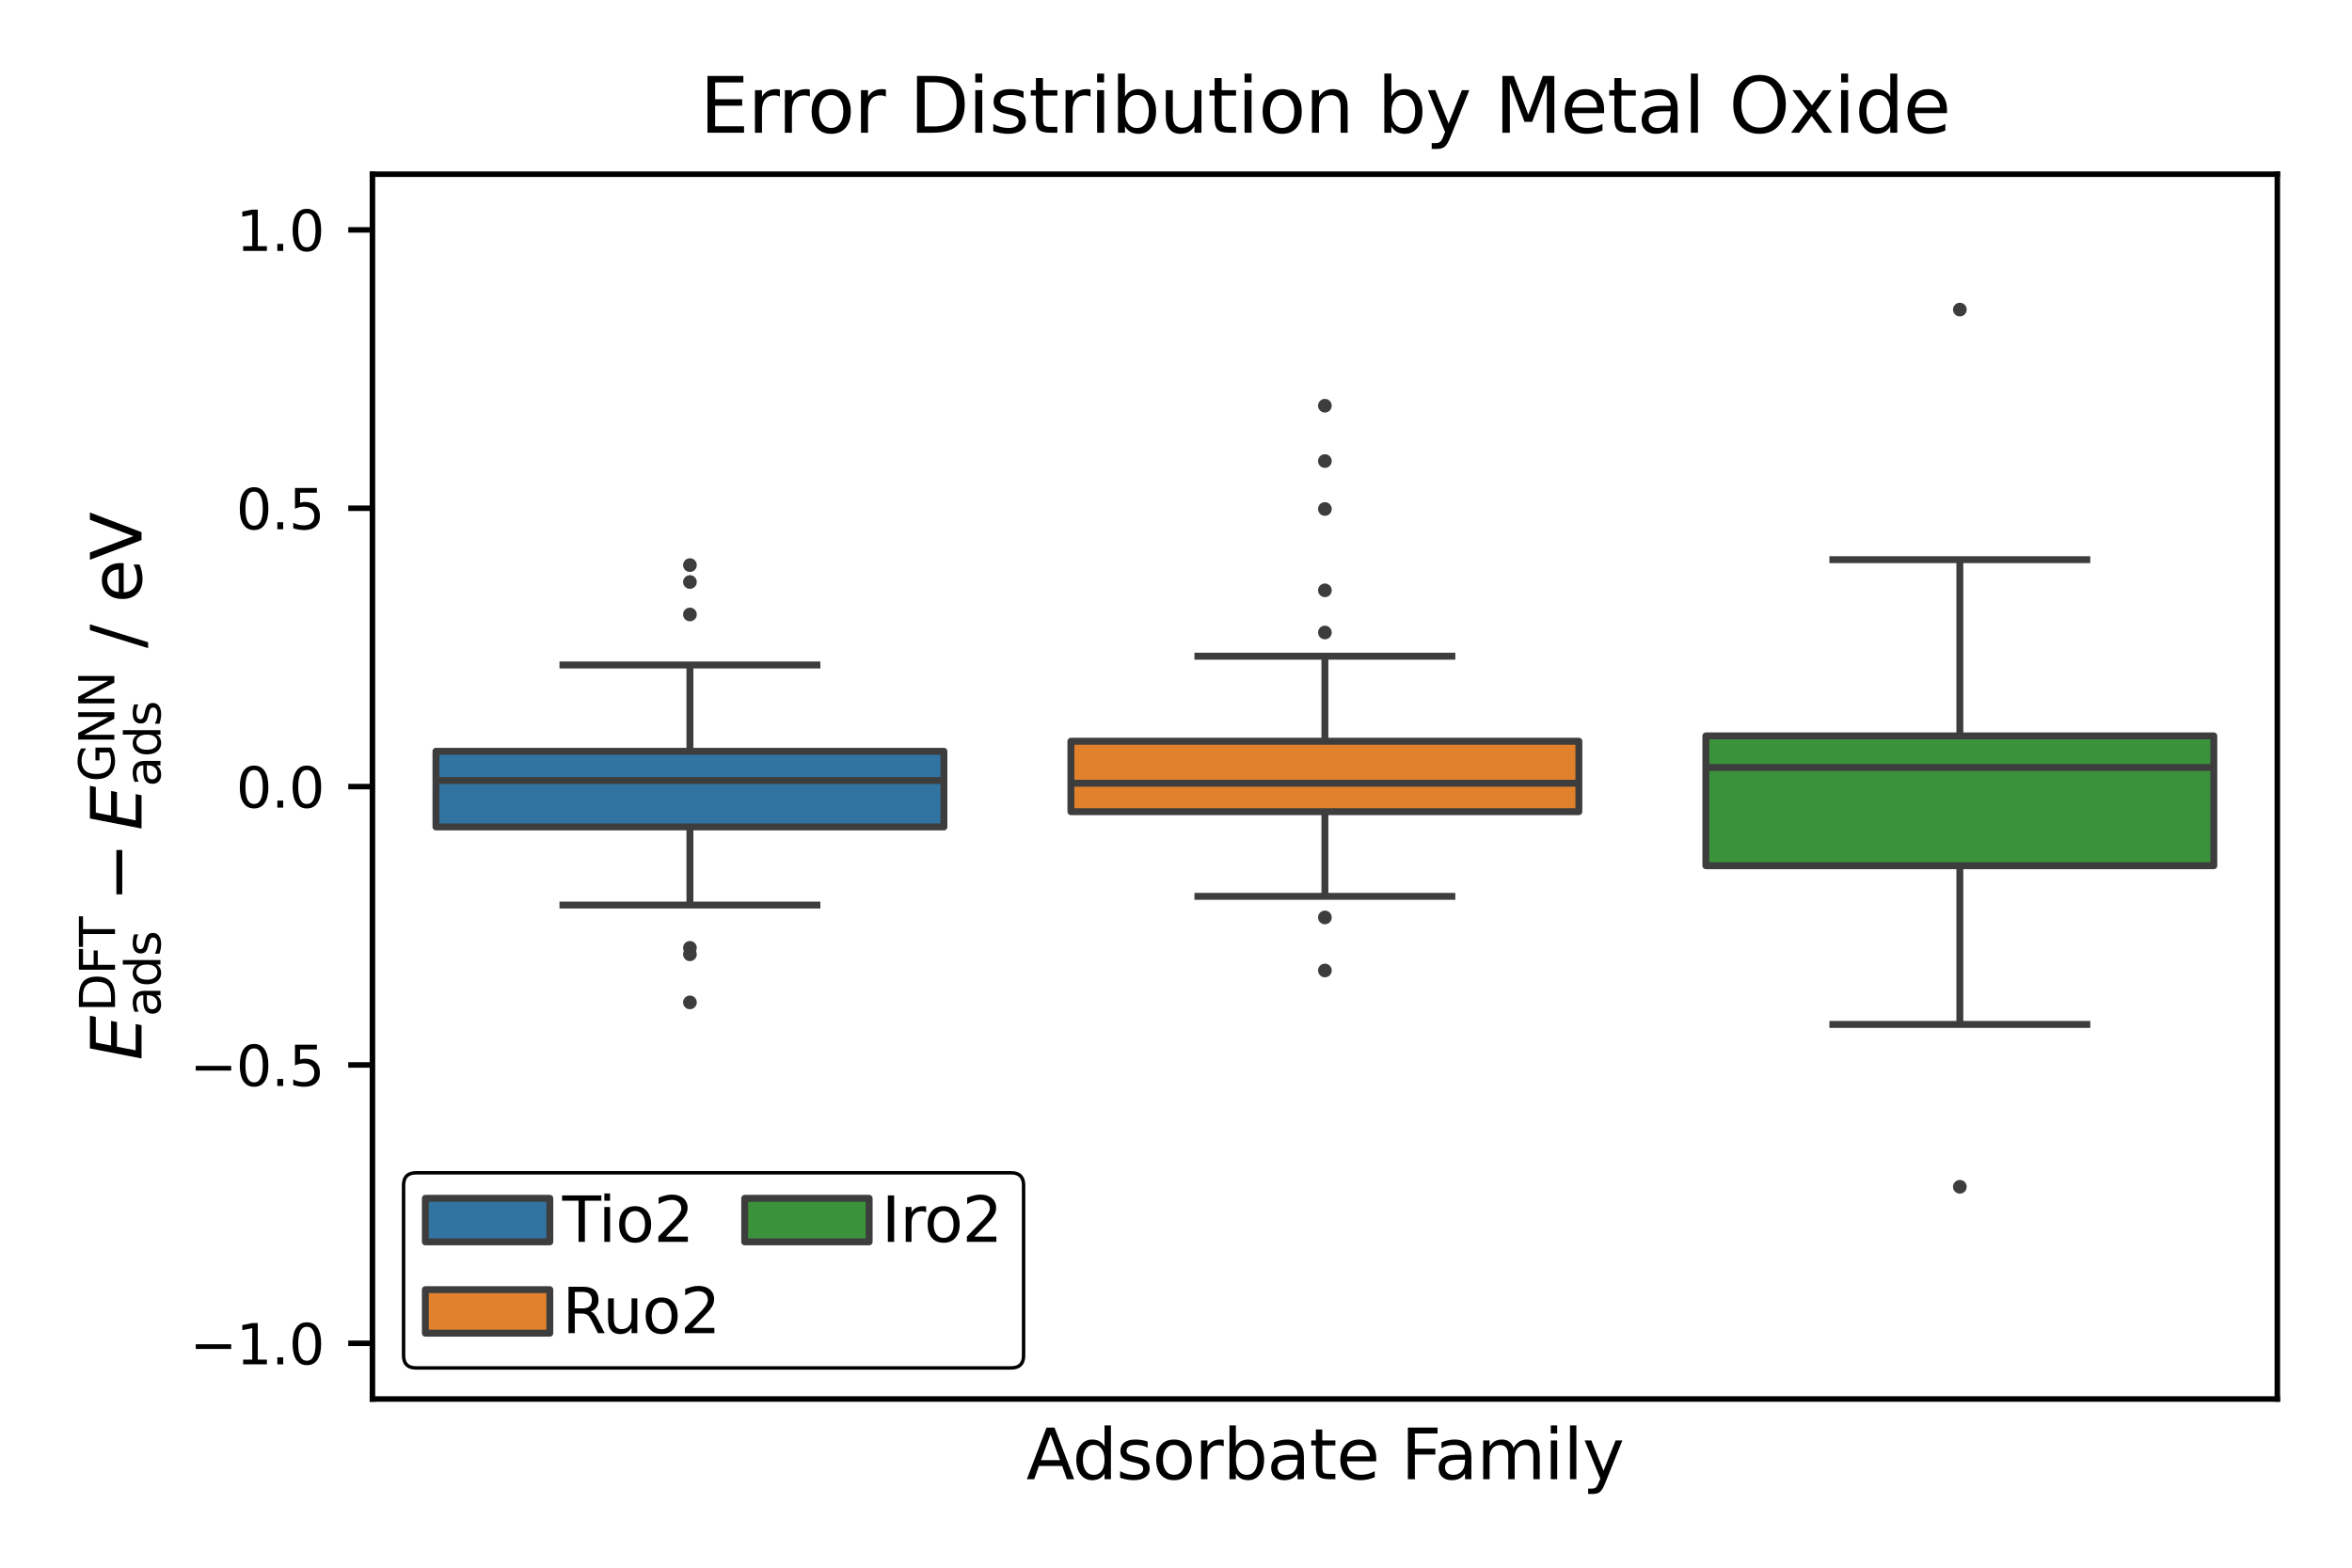 <?xml version="1.0" encoding="utf-8" standalone="no"?>
<!DOCTYPE svg PUBLIC "-//W3C//DTD SVG 1.1//EN"
  "http://www.w3.org/Graphics/SVG/1.1/DTD/svg11.dtd">
<svg xmlns:xlink="http://www.w3.org/1999/xlink" width="340.157pt" height="226.772pt" viewBox="0 0 340.157 226.772" xmlns="http://www.w3.org/2000/svg" version="1.1">
 <defs>
  <style type="text/css">*{stroke-linejoin: round; stroke-linecap: butt}</style>
 </defs>
 <g id="figure_1">
  <g id="patch_1">
   <path d="M 0 226.772 
L 340.157 226.772 
L 340.157 0 
L 0 0 
z
" style="fill: #ffffff"/>
  </g>
  <g id="axes_1">
   <g id="patch_2">
    <path d="M 53.866 202.372 
L 329.357 202.372 
L 329.357 25.2 
L 53.866 25.2 
z
" style="fill: #ffffff"/>
   </g>
   <g id="patch_3">
    <path d="M 99.781 113.786 
L 99.781 113.786 
L 99.781 113.786 
L 99.781 113.786 
z
" clip-path="url(#pae02fd3d78)" style="fill: #3274a1; stroke: #3d3d3d; stroke-linejoin: miter"/>
   </g>
   <g id="patch_4">
    <path d="M 99.781 113.786 
L 99.781 113.786 
L 99.781 113.786 
L 99.781 113.786 
z
" clip-path="url(#pae02fd3d78)" style="fill: #e1812c; stroke: #3d3d3d; stroke-linejoin: miter"/>
   </g>
   <g id="patch_5">
    <path d="M 99.781 113.786 
L 99.781 113.786 
L 99.781 113.786 
L 99.781 113.786 
z
" clip-path="url(#pae02fd3d78)" style="fill: #3a923a; stroke: #3d3d3d; stroke-linejoin: miter"/>
   </g>
   <g id="matplotlib.axis_1">
    <g id="text_1">
     <!-- Adsorbate Family -->
     <g transform="translate(148.43 213.97) scale(0.1 -0.1)">
      <defs>
       <path id="DejaVuSans-41" d="M 2188 4044 
L 1331 1722 
L 3047 1722 
L 2188 4044 
z
M 1831 4666 
L 2547 4666 
L 4325 0 
L 3669 0 
L 3244 1197 
L 1141 1197 
L 716 0 
L 50 0 
L 1831 4666 
z
" transform="scale(0.016)"/>
       <path id="DejaVuSans-64" d="M 2906 2969 
L 2906 4863 
L 3481 4863 
L 3481 0 
L 2906 0 
L 2906 525 
Q 2725 213 2448 61 
Q 2172 -91 1784 -91 
Q 1150 -91 751 415 
Q 353 922 353 1747 
Q 353 2572 751 3078 
Q 1150 3584 1784 3584 
Q 2172 3584 2448 3432 
Q 2725 3281 2906 2969 
z
M 947 1747 
Q 947 1113 1208 752 
Q 1469 391 1925 391 
Q 2381 391 2643 752 
Q 2906 1113 2906 1747 
Q 2906 2381 2643 2742 
Q 2381 3103 1925 3103 
Q 1469 3103 1208 2742 
Q 947 2381 947 1747 
z
" transform="scale(0.016)"/>
       <path id="DejaVuSans-73" d="M 2834 3397 
L 2834 2853 
Q 2591 2978 2328 3040 
Q 2066 3103 1784 3103 
Q 1356 3103 1142 2972 
Q 928 2841 928 2578 
Q 928 2378 1081 2264 
Q 1234 2150 1697 2047 
L 1894 2003 
Q 2506 1872 2764 1633 
Q 3022 1394 3022 966 
Q 3022 478 2636 193 
Q 2250 -91 1575 -91 
Q 1294 -91 989 -36 
Q 684 19 347 128 
L 347 722 
Q 666 556 975 473 
Q 1284 391 1588 391 
Q 1994 391 2212 530 
Q 2431 669 2431 922 
Q 2431 1156 2273 1281 
Q 2116 1406 1581 1522 
L 1381 1569 
Q 847 1681 609 1914 
Q 372 2147 372 2553 
Q 372 3047 722 3315 
Q 1072 3584 1716 3584 
Q 2034 3584 2315 3537 
Q 2597 3491 2834 3397 
z
" transform="scale(0.016)"/>
       <path id="DejaVuSans-6f" d="M 1959 3097 
Q 1497 3097 1228 2736 
Q 959 2375 959 1747 
Q 959 1119 1226 758 
Q 1494 397 1959 397 
Q 2419 397 2687 759 
Q 2956 1122 2956 1747 
Q 2956 2369 2687 2733 
Q 2419 3097 1959 3097 
z
M 1959 3584 
Q 2709 3584 3137 3096 
Q 3566 2609 3566 1747 
Q 3566 888 3137 398 
Q 2709 -91 1959 -91 
Q 1206 -91 779 398 
Q 353 888 353 1747 
Q 353 2609 779 3096 
Q 1206 3584 1959 3584 
z
" transform="scale(0.016)"/>
       <path id="DejaVuSans-72" d="M 2631 2963 
Q 2534 3019 2420 3045 
Q 2306 3072 2169 3072 
Q 1681 3072 1420 2755 
Q 1159 2438 1159 1844 
L 1159 0 
L 581 0 
L 581 3500 
L 1159 3500 
L 1159 2956 
Q 1341 3275 1631 3429 
Q 1922 3584 2338 3584 
Q 2397 3584 2469 3576 
Q 2541 3569 2628 3553 
L 2631 2963 
z
" transform="scale(0.016)"/>
       <path id="DejaVuSans-62" d="M 3116 1747 
Q 3116 2381 2855 2742 
Q 2594 3103 2138 3103 
Q 1681 3103 1420 2742 
Q 1159 2381 1159 1747 
Q 1159 1113 1420 752 
Q 1681 391 2138 391 
Q 2594 391 2855 752 
Q 3116 1113 3116 1747 
z
M 1159 2969 
Q 1341 3281 1617 3432 
Q 1894 3584 2278 3584 
Q 2916 3584 3314 3078 
Q 3713 2572 3713 1747 
Q 3713 922 3314 415 
Q 2916 -91 2278 -91 
Q 1894 -91 1617 61 
Q 1341 213 1159 525 
L 1159 0 
L 581 0 
L 581 4863 
L 1159 4863 
L 1159 2969 
z
" transform="scale(0.016)"/>
       <path id="DejaVuSans-61" d="M 2194 1759 
Q 1497 1759 1228 1600 
Q 959 1441 959 1056 
Q 959 750 1161 570 
Q 1363 391 1709 391 
Q 2188 391 2477 730 
Q 2766 1069 2766 1631 
L 2766 1759 
L 2194 1759 
z
M 3341 1997 
L 3341 0 
L 2766 0 
L 2766 531 
Q 2569 213 2275 61 
Q 1981 -91 1556 -91 
Q 1019 -91 701 211 
Q 384 513 384 1019 
Q 384 1609 779 1909 
Q 1175 2209 1959 2209 
L 2766 2209 
L 2766 2266 
Q 2766 2663 2505 2880 
Q 2244 3097 1772 3097 
Q 1472 3097 1187 3025 
Q 903 2953 641 2809 
L 641 3341 
Q 956 3463 1253 3523 
Q 1550 3584 1831 3584 
Q 2591 3584 2966 3190 
Q 3341 2797 3341 1997 
z
" transform="scale(0.016)"/>
       <path id="DejaVuSans-74" d="M 1172 4494 
L 1172 3500 
L 2356 3500 
L 2356 3053 
L 1172 3053 
L 1172 1153 
Q 1172 725 1289 603 
Q 1406 481 1766 481 
L 2356 481 
L 2356 0 
L 1766 0 
Q 1100 0 847 248 
Q 594 497 594 1153 
L 594 3053 
L 172 3053 
L 172 3500 
L 594 3500 
L 594 4494 
L 1172 4494 
z
" transform="scale(0.016)"/>
       <path id="DejaVuSans-65" d="M 3597 1894 
L 3597 1613 
L 953 1613 
Q 991 1019 1311 708 
Q 1631 397 2203 397 
Q 2534 397 2845 478 
Q 3156 559 3463 722 
L 3463 178 
Q 3153 47 2828 -22 
Q 2503 -91 2169 -91 
Q 1331 -91 842 396 
Q 353 884 353 1716 
Q 353 2575 817 3079 
Q 1281 3584 2069 3584 
Q 2775 3584 3186 3129 
Q 3597 2675 3597 1894 
z
M 3022 2063 
Q 3016 2534 2758 2815 
Q 2500 3097 2075 3097 
Q 1594 3097 1305 2825 
Q 1016 2553 972 2059 
L 3022 2063 
z
" transform="scale(0.016)"/>
       <path id="DejaVuSans-20" transform="scale(0.016)"/>
       <path id="DejaVuSans-46" d="M 628 4666 
L 3309 4666 
L 3309 4134 
L 1259 4134 
L 1259 2759 
L 3109 2759 
L 3109 2228 
L 1259 2228 
L 1259 0 
L 628 0 
L 628 4666 
z
" transform="scale(0.016)"/>
       <path id="DejaVuSans-6d" d="M 3328 2828 
Q 3544 3216 3844 3400 
Q 4144 3584 4550 3584 
Q 5097 3584 5394 3201 
Q 5691 2819 5691 2113 
L 5691 0 
L 5113 0 
L 5113 2094 
Q 5113 2597 4934 2840 
Q 4756 3084 4391 3084 
Q 3944 3084 3684 2787 
Q 3425 2491 3425 1978 
L 3425 0 
L 2847 0 
L 2847 2094 
Q 2847 2600 2669 2842 
Q 2491 3084 2119 3084 
Q 1678 3084 1418 2786 
Q 1159 2488 1159 1978 
L 1159 0 
L 581 0 
L 581 3500 
L 1159 3500 
L 1159 2956 
Q 1356 3278 1631 3431 
Q 1906 3584 2284 3584 
Q 2666 3584 2933 3390 
Q 3200 3197 3328 2828 
z
" transform="scale(0.016)"/>
       <path id="DejaVuSans-69" d="M 603 3500 
L 1178 3500 
L 1178 0 
L 603 0 
L 603 3500 
z
M 603 4863 
L 1178 4863 
L 1178 4134 
L 603 4134 
L 603 4863 
z
" transform="scale(0.016)"/>
       <path id="DejaVuSans-6c" d="M 603 4863 
L 1178 4863 
L 1178 0 
L 603 0 
L 603 4863 
z
" transform="scale(0.016)"/>
       <path id="DejaVuSans-79" d="M 2059 -325 
Q 1816 -950 1584 -1140 
Q 1353 -1331 966 -1331 
L 506 -1331 
L 506 -850 
L 844 -850 
Q 1081 -850 1212 -737 
Q 1344 -625 1503 -206 
L 1606 56 
L 191 3500 
L 800 3500 
L 1894 763 
L 2988 3500 
L 3597 3500 
L 2059 -325 
z
" transform="scale(0.016)"/>
      </defs>
      <use xlink:href="#DejaVuSans-41"/>
      <use xlink:href="#DejaVuSans-64" transform="translate(66.658 0)"/>
      <use xlink:href="#DejaVuSans-73" transform="translate(130.135 0)"/>
      <use xlink:href="#DejaVuSans-6f" transform="translate(182.234 0)"/>
      <use xlink:href="#DejaVuSans-72" transform="translate(243.416 0)"/>
      <use xlink:href="#DejaVuSans-62" transform="translate(284.529 0)"/>
      <use xlink:href="#DejaVuSans-61" transform="translate(348.006 0)"/>
      <use xlink:href="#DejaVuSans-74" transform="translate(409.285 0)"/>
      <use xlink:href="#DejaVuSans-65" transform="translate(448.494 0)"/>
      <use xlink:href="#DejaVuSans-20" transform="translate(510.018 0)"/>
      <use xlink:href="#DejaVuSans-46" transform="translate(541.805 0)"/>
      <use xlink:href="#DejaVuSans-61" transform="translate(590.199 0)"/>
      <use xlink:href="#DejaVuSans-6d" transform="translate(651.479 0)"/>
      <use xlink:href="#DejaVuSans-69" transform="translate(748.891 0)"/>
      <use xlink:href="#DejaVuSans-6c" transform="translate(776.674 0)"/>
      <use xlink:href="#DejaVuSans-79" transform="translate(804.457 0)"/>
     </g>
    </g>
   </g>
   <g id="matplotlib.axis_2">
    <g id="ytick_1">
     <g id="line2d_1">
      <defs>
       <path id="m0bd1e2e1b8" d="M 0 0 
L -3.5 0 
" style="stroke: #000000; stroke-width: 0.8"/>
      </defs>
      <g>
       <use xlink:href="#m0bd1e2e1b8" x="53.866" y="194.318" style="stroke: #000000; stroke-width: 0.8"/>
      </g>
     </g>
     <g id="text_2">
      <!-- −1.0 -->
      <g transform="translate(27.44 197.358) scale(0.08 -0.08)">
       <defs>
        <path id="DejaVuSans-2212" d="M 678 2272 
L 4684 2272 
L 4684 1741 
L 678 1741 
L 678 2272 
z
" transform="scale(0.016)"/>
        <path id="DejaVuSans-31" d="M 794 531 
L 1825 531 
L 1825 4091 
L 703 3866 
L 703 4441 
L 1819 4666 
L 2450 4666 
L 2450 531 
L 3481 531 
L 3481 0 
L 794 0 
L 794 531 
z
" transform="scale(0.016)"/>
        <path id="DejaVuSans-2e" d="M 684 794 
L 1344 794 
L 1344 0 
L 684 0 
L 684 794 
z
" transform="scale(0.016)"/>
        <path id="DejaVuSans-30" d="M 2034 4250 
Q 1547 4250 1301 3770 
Q 1056 3291 1056 2328 
Q 1056 1369 1301 889 
Q 1547 409 2034 409 
Q 2525 409 2770 889 
Q 3016 1369 3016 2328 
Q 3016 3291 2770 3770 
Q 2525 4250 2034 4250 
z
M 2034 4750 
Q 2819 4750 3233 4129 
Q 3647 3509 3647 2328 
Q 3647 1150 3233 529 
Q 2819 -91 2034 -91 
Q 1250 -91 836 529 
Q 422 1150 422 2328 
Q 422 3509 836 4129 
Q 1250 4750 2034 4750 
z
" transform="scale(0.016)"/>
       </defs>
       <use xlink:href="#DejaVuSans-2212"/>
       <use xlink:href="#DejaVuSans-31" transform="translate(83.789 0)"/>
       <use xlink:href="#DejaVuSans-2e" transform="translate(147.412 0)"/>
       <use xlink:href="#DejaVuSans-30" transform="translate(179.199 0)"/>
      </g>
     </g>
    </g>
    <g id="ytick_2">
     <g id="line2d_2">
      <g>
       <use xlink:href="#m0bd1e2e1b8" x="53.866" y="154.052" style="stroke: #000000; stroke-width: 0.8"/>
      </g>
     </g>
     <g id="text_3">
      <!-- −0.5 -->
      <g transform="translate(27.44 157.091) scale(0.08 -0.08)">
       <defs>
        <path id="DejaVuSans-35" d="M 691 4666 
L 3169 4666 
L 3169 4134 
L 1269 4134 
L 1269 2991 
Q 1406 3038 1543 3061 
Q 1681 3084 1819 3084 
Q 2600 3084 3056 2656 
Q 3513 2228 3513 1497 
Q 3513 744 3044 326 
Q 2575 -91 1722 -91 
Q 1428 -91 1123 -41 
Q 819 9 494 109 
L 494 744 
Q 775 591 1075 516 
Q 1375 441 1709 441 
Q 2250 441 2565 725 
Q 2881 1009 2881 1497 
Q 2881 1984 2565 2268 
Q 2250 2553 1709 2553 
Q 1456 2553 1204 2497 
Q 953 2441 691 2322 
L 691 4666 
z
" transform="scale(0.016)"/>
       </defs>
       <use xlink:href="#DejaVuSans-2212"/>
       <use xlink:href="#DejaVuSans-30" transform="translate(83.789 0)"/>
       <use xlink:href="#DejaVuSans-2e" transform="translate(147.412 0)"/>
       <use xlink:href="#DejaVuSans-35" transform="translate(179.199 0)"/>
      </g>
     </g>
    </g>
    <g id="ytick_3">
     <g id="line2d_3">
      <g>
       <use xlink:href="#m0bd1e2e1b8" x="53.866" y="113.786" style="stroke: #000000; stroke-width: 0.8"/>
      </g>
     </g>
     <g id="text_4">
      <!-- 0.0 -->
      <g transform="translate(34.144 116.825) scale(0.08 -0.08)">
       <use xlink:href="#DejaVuSans-30"/>
       <use xlink:href="#DejaVuSans-2e" transform="translate(63.623 0)"/>
       <use xlink:href="#DejaVuSans-30" transform="translate(95.41 0)"/>
      </g>
     </g>
    </g>
    <g id="ytick_4">
     <g id="line2d_4">
      <g>
       <use xlink:href="#m0bd1e2e1b8" x="53.866" y="73.52" style="stroke: #000000; stroke-width: 0.8"/>
      </g>
     </g>
     <g id="text_5">
      <!-- 0.5 -->
      <g transform="translate(34.144 76.559) scale(0.08 -0.08)">
       <use xlink:href="#DejaVuSans-30"/>
       <use xlink:href="#DejaVuSans-2e" transform="translate(63.623 0)"/>
       <use xlink:href="#DejaVuSans-35" transform="translate(95.41 0)"/>
      </g>
     </g>
    </g>
    <g id="ytick_5">
     <g id="line2d_5">
      <g>
       <use xlink:href="#m0bd1e2e1b8" x="53.866" y="33.253" style="stroke: #000000; stroke-width: 0.8"/>
      </g>
     </g>
     <g id="text_6">
      <!-- 1.0 -->
      <g transform="translate(34.144 36.293) scale(0.08 -0.08)">
       <use xlink:href="#DejaVuSans-31"/>
       <use xlink:href="#DejaVuSans-2e" transform="translate(63.623 0)"/>
       <use xlink:href="#DejaVuSans-30" transform="translate(95.41 0)"/>
      </g>
     </g>
    </g>
    <g id="text_7">
     <!-- $\mathit{E}_{ads}^{DFT} - \mathit{E}_{ads}^{GNN}$ / eV -->
     <g transform="translate(20.54 153.386) rotate(-90) scale(0.1 -0.1)">
      <defs>
       <path id="DejaVuSans-Oblique-45" d="M 1081 4666 
L 4031 4666 
L 3928 4134 
L 1606 4134 
L 1338 2753 
L 3566 2753 
L 3463 2222 
L 1234 2222 
L 909 531 
L 3284 531 
L 3181 0 
L 172 0 
L 1081 4666 
z
" transform="scale(0.016)"/>
       <path id="DejaVuSans-44" d="M 1259 4147 
L 1259 519 
L 2022 519 
Q 2988 519 3436 956 
Q 3884 1394 3884 2338 
Q 3884 3275 3436 3711 
Q 2988 4147 2022 4147 
L 1259 4147 
z
M 628 4666 
L 1925 4666 
Q 3281 4666 3915 4102 
Q 4550 3538 4550 2338 
Q 4550 1131 3912 565 
Q 3275 0 1925 0 
L 628 0 
L 628 4666 
z
" transform="scale(0.016)"/>
       <path id="DejaVuSans-54" d="M -19 4666 
L 3928 4666 
L 3928 4134 
L 2272 4134 
L 2272 0 
L 1638 0 
L 1638 4134 
L -19 4134 
L -19 4666 
z
" transform="scale(0.016)"/>
       <path id="DejaVuSans-47" d="M 3809 666 
L 3809 1919 
L 2778 1919 
L 2778 2438 
L 4434 2438 
L 4434 434 
Q 4069 175 3628 42 
Q 3188 -91 2688 -91 
Q 1594 -91 976 548 
Q 359 1188 359 2328 
Q 359 3472 976 4111 
Q 1594 4750 2688 4750 
Q 3144 4750 3555 4637 
Q 3966 4525 4313 4306 
L 4313 3634 
Q 3963 3931 3569 4081 
Q 3175 4231 2741 4231 
Q 1884 4231 1454 3753 
Q 1025 3275 1025 2328 
Q 1025 1384 1454 906 
Q 1884 428 2741 428 
Q 3075 428 3337 486 
Q 3600 544 3809 666 
z
" transform="scale(0.016)"/>
       <path id="DejaVuSans-4e" d="M 628 4666 
L 1478 4666 
L 3547 763 
L 3547 4666 
L 4159 4666 
L 4159 0 
L 3309 0 
L 1241 3903 
L 1241 0 
L 628 0 
L 628 4666 
z
" transform="scale(0.016)"/>
       <path id="DejaVuSans-2f" d="M 1625 4666 
L 2156 4666 
L 531 -594 
L 0 -594 
L 1625 4666 
z
" transform="scale(0.016)"/>
       <path id="DejaVuSans-56" d="M 1831 0 
L 50 4666 
L 709 4666 
L 2188 738 
L 3669 4666 
L 4325 4666 
L 2547 0 
L 1831 0 
z
" transform="scale(0.016)"/>
      </defs>
      <use xlink:href="#DejaVuSans-Oblique-45" transform="translate(0 0.706)"/>
      <use xlink:href="#DejaVuSans-44" transform="translate(70.2 39.052) scale(0.7)"/>
      <use xlink:href="#DejaVuSans-46" transform="translate(124.102 39.052) scale(0.7)"/>
      <use xlink:href="#DejaVuSans-54" transform="translate(164.365 39.052) scale(0.7)"/>
      <use xlink:href="#DejaVuSans-61" transform="translate(63.184 -26.637) scale(0.7)"/>
      <use xlink:href="#DejaVuSans-64" transform="translate(106.079 -26.637) scale(0.7)"/>
      <use xlink:href="#DejaVuSans-73" transform="translate(150.513 -26.637) scale(0.7)"/>
      <use xlink:href="#DejaVuSans-2212" transform="translate(229.341 0.706)"/>
      <use xlink:href="#DejaVuSans-Oblique-45" transform="translate(332.612 0.706)"/>
      <use xlink:href="#DejaVuSans-47" transform="translate(402.813 40.047) scale(0.7)"/>
      <use xlink:href="#DejaVuSans-4e" transform="translate(457.056 40.047) scale(0.7)"/>
      <use xlink:href="#DejaVuSans-4e" transform="translate(509.419 40.047) scale(0.7)"/>
      <use xlink:href="#DejaVuSans-61" transform="translate(395.796 -26.637) scale(0.7)"/>
      <use xlink:href="#DejaVuSans-64" transform="translate(438.692 -26.637) scale(0.7)"/>
      <use xlink:href="#DejaVuSans-73" transform="translate(483.125 -26.637) scale(0.7)"/>
      <use xlink:href="#DejaVuSans-20" transform="translate(564.517 0.706)"/>
      <use xlink:href="#DejaVuSans-2f" transform="translate(596.304 0.706)"/>
      <use xlink:href="#DejaVuSans-20" transform="translate(629.995 0.706)"/>
      <use xlink:href="#DejaVuSans-65" transform="translate(661.783 0.706)"/>
      <use xlink:href="#DejaVuSans-56" transform="translate(723.306 0.706)"/>
     </g>
    </g>
   </g>
   <g id="patch_6">
    <path d="M 63.049 119.618 
L 136.513 119.618 
L 136.513 108.677 
L 63.049 108.677 
L 63.049 119.618 
z
" clip-path="url(#pae02fd3d78)" style="fill: #3274a1; stroke: #3d3d3d; stroke-linejoin: miter"/>
   </g>
   <g id="line2d_6">
    <path d="M 99.781 119.618 
L 99.781 130.921 
" clip-path="url(#pae02fd3d78)" style="fill: none; stroke: #3d3d3d"/>
   </g>
   <g id="line2d_7">
    <path d="M 99.781 108.677 
L 99.781 96.191 
" clip-path="url(#pae02fd3d78)" style="fill: none; stroke: #3d3d3d"/>
   </g>
   <g id="line2d_8">
    <path d="M 81.415 130.921 
L 118.147 130.921 
" clip-path="url(#pae02fd3d78)" style="fill: none; stroke: #3d3d3d; stroke-linecap: square"/>
   </g>
   <g id="line2d_9">
    <path d="M 81.415 96.191 
L 118.147 96.191 
" clip-path="url(#pae02fd3d78)" style="fill: none; stroke: #3d3d3d; stroke-linecap: square"/>
   </g>
   <g id="line2d_10">
    <defs>
     <path id="m84a8a7509f" d="M 0 0.5 
C 0.133 0.5 0.26 0.447 0.354 0.354 
C 0.447 0.26 0.5 0.133 0.5 0 
C 0.5 -0.133 0.447 -0.26 0.354 -0.354 
C 0.26 -0.447 0.133 -0.5 0 -0.5 
C -0.133 -0.5 -0.26 -0.447 -0.354 -0.354 
C -0.447 -0.26 -0.5 -0.133 -0.5 0 
C -0.5 0.133 -0.447 0.26 -0.354 0.354 
C -0.26 0.447 -0.133 0.5 0 0.5 
z
" style="stroke: #3d3d3d"/>
    </defs>
    <g clip-path="url(#pae02fd3d78)">
     <use xlink:href="#m84a8a7509f" x="99.781" y="138.045" style="fill-opacity: 0; stroke: #3d3d3d"/>
     <use xlink:href="#m84a8a7509f" x="99.781" y="145" style="fill-opacity: 0; stroke: #3d3d3d"/>
     <use xlink:href="#m84a8a7509f" x="99.781" y="137.104" style="fill-opacity: 0; stroke: #3d3d3d"/>
     <use xlink:href="#m84a8a7509f" x="99.781" y="88.884" style="fill-opacity: 0; stroke: #3d3d3d"/>
     <use xlink:href="#m84a8a7509f" x="99.781" y="84.19" style="fill-opacity: 0; stroke: #3d3d3d"/>
     <use xlink:href="#m84a8a7509f" x="99.781" y="81.744" style="fill-opacity: 0; stroke: #3d3d3d"/>
    </g>
   </g>
   <g id="patch_7">
    <path d="M 154.88 117.412 
L 228.344 117.412 
L 228.344 107.221 
L 154.88 107.221 
L 154.88 117.412 
z
" clip-path="url(#pae02fd3d78)" style="fill: #e1812c; stroke: #3d3d3d; stroke-linejoin: miter"/>
   </g>
   <g id="line2d_11">
    <path d="M 191.612 117.412 
L 191.612 129.658 
" clip-path="url(#pae02fd3d78)" style="fill: none; stroke: #3d3d3d"/>
   </g>
   <g id="line2d_12">
    <path d="M 191.612 107.221 
L 191.612 94.923 
" clip-path="url(#pae02fd3d78)" style="fill: none; stroke: #3d3d3d"/>
   </g>
   <g id="line2d_13">
    <path d="M 173.246 129.658 
L 209.978 129.658 
" clip-path="url(#pae02fd3d78)" style="fill: none; stroke: #3d3d3d; stroke-linecap: square"/>
   </g>
   <g id="line2d_14">
    <path d="M 173.246 94.923 
L 209.978 94.923 
" clip-path="url(#pae02fd3d78)" style="fill: none; stroke: #3d3d3d; stroke-linecap: square"/>
   </g>
   <g id="line2d_15">
    <g clip-path="url(#pae02fd3d78)">
     <use xlink:href="#m84a8a7509f" x="191.612" y="140.385" style="fill-opacity: 0; stroke: #3d3d3d"/>
     <use xlink:href="#m84a8a7509f" x="191.612" y="132.712" style="fill-opacity: 0; stroke: #3d3d3d"/>
     <use xlink:href="#m84a8a7509f" x="191.612" y="73.63" style="fill-opacity: 0; stroke: #3d3d3d"/>
     <use xlink:href="#m84a8a7509f" x="191.612" y="58.688" style="fill-opacity: 0; stroke: #3d3d3d"/>
     <use xlink:href="#m84a8a7509f" x="191.612" y="66.694" style="fill-opacity: 0; stroke: #3d3d3d"/>
     <use xlink:href="#m84a8a7509f" x="191.612" y="85.393" style="fill-opacity: 0; stroke: #3d3d3d"/>
     <use xlink:href="#m84a8a7509f" x="191.612" y="91.494" style="fill-opacity: 0; stroke: #3d3d3d"/>
    </g>
   </g>
   <g id="patch_8">
    <path d="M 246.71 125.228 
L 320.174 125.228 
L 320.174 106.449 
L 246.71 106.449 
L 246.71 125.228 
z
" clip-path="url(#pae02fd3d78)" style="fill: #3a923a; stroke: #3d3d3d; stroke-linejoin: miter"/>
   </g>
   <g id="line2d_16">
    <path d="M 283.442 125.228 
L 283.442 148.185 
" clip-path="url(#pae02fd3d78)" style="fill: none; stroke: #3d3d3d"/>
   </g>
   <g id="line2d_17">
    <path d="M 283.442 106.449 
L 283.442 80.956 
" clip-path="url(#pae02fd3d78)" style="fill: none; stroke: #3d3d3d"/>
   </g>
   <g id="line2d_18">
    <path d="M 265.076 148.185 
L 301.808 148.185 
" clip-path="url(#pae02fd3d78)" style="fill: none; stroke: #3d3d3d; stroke-linecap: square"/>
   </g>
   <g id="line2d_19">
    <path d="M 265.076 80.956 
L 301.808 80.956 
" clip-path="url(#pae02fd3d78)" style="fill: none; stroke: #3d3d3d; stroke-linecap: square"/>
   </g>
   <g id="line2d_20">
    <g clip-path="url(#pae02fd3d78)">
     <use xlink:href="#m84a8a7509f" x="283.442" y="171.672" style="fill-opacity: 0; stroke: #3d3d3d"/>
     <use xlink:href="#m84a8a7509f" x="283.442" y="44.782" style="fill-opacity: 0; stroke: #3d3d3d"/>
    </g>
   </g>
   <g id="line2d_21">
    <path d="M 63.049 112.905 
L 136.513 112.905 
" clip-path="url(#pae02fd3d78)" style="fill: none; stroke: #3d3d3d"/>
   </g>
   <g id="line2d_22">
    <path d="M 154.88 113.293 
L 228.344 113.293 
" clip-path="url(#pae02fd3d78)" style="fill: none; stroke: #3d3d3d"/>
   </g>
   <g id="line2d_23">
    <path d="M 246.71 111.018 
L 320.174 111.018 
" clip-path="url(#pae02fd3d78)" style="fill: none; stroke: #3d3d3d"/>
   </g>
   <g id="patch_9">
    <path d="M 53.866 202.372 
L 53.866 25.2 
" style="fill: none; stroke: #000000; stroke-width: 0.8; stroke-linejoin: miter; stroke-linecap: square"/>
   </g>
   <g id="patch_10">
    <path d="M 329.357 202.372 
L 329.357 25.2 
" style="fill: none; stroke: #000000; stroke-width: 0.8; stroke-linejoin: miter; stroke-linecap: square"/>
   </g>
   <g id="patch_11">
    <path d="M 53.866 202.372 
L 329.357 202.372 
" style="fill: none; stroke: #000000; stroke-width: 0.8; stroke-linejoin: miter; stroke-linecap: square"/>
   </g>
   <g id="patch_12">
    <path d="M 53.866 25.2 
L 329.357 25.2 
" style="fill: none; stroke: #000000; stroke-width: 0.8; stroke-linejoin: miter; stroke-linecap: square"/>
   </g>
   <g id="text_8">
    <!-- Error Distribution by Metal Oxide -->
    <g transform="translate(101.211 19.2) scale(0.11 -0.11)">
     <defs>
      <path id="DejaVuSans-45" d="M 628 4666 
L 3578 4666 
L 3578 4134 
L 1259 4134 
L 1259 2753 
L 3481 2753 
L 3481 2222 
L 1259 2222 
L 1259 531 
L 3634 531 
L 3634 0 
L 628 0 
L 628 4666 
z
" transform="scale(0.016)"/>
      <path id="DejaVuSans-75" d="M 544 1381 
L 544 3500 
L 1119 3500 
L 1119 1403 
Q 1119 906 1312 657 
Q 1506 409 1894 409 
Q 2359 409 2629 706 
Q 2900 1003 2900 1516 
L 2900 3500 
L 3475 3500 
L 3475 0 
L 2900 0 
L 2900 538 
Q 2691 219 2414 64 
Q 2138 -91 1772 -91 
Q 1169 -91 856 284 
Q 544 659 544 1381 
z
M 1991 3584 
L 1991 3584 
z
" transform="scale(0.016)"/>
      <path id="DejaVuSans-6e" d="M 3513 2113 
L 3513 0 
L 2938 0 
L 2938 2094 
Q 2938 2591 2744 2837 
Q 2550 3084 2163 3084 
Q 1697 3084 1428 2787 
Q 1159 2491 1159 1978 
L 1159 0 
L 581 0 
L 581 3500 
L 1159 3500 
L 1159 2956 
Q 1366 3272 1645 3428 
Q 1925 3584 2291 3584 
Q 2894 3584 3203 3211 
Q 3513 2838 3513 2113 
z
" transform="scale(0.016)"/>
      <path id="DejaVuSans-4d" d="M 628 4666 
L 1569 4666 
L 2759 1491 
L 3956 4666 
L 4897 4666 
L 4897 0 
L 4281 0 
L 4281 4097 
L 3078 897 
L 2444 897 
L 1241 4097 
L 1241 0 
L 628 0 
L 628 4666 
z
" transform="scale(0.016)"/>
      <path id="DejaVuSans-4f" d="M 2522 4238 
Q 1834 4238 1429 3725 
Q 1025 3213 1025 2328 
Q 1025 1447 1429 934 
Q 1834 422 2522 422 
Q 3209 422 3611 934 
Q 4013 1447 4013 2328 
Q 4013 3213 3611 3725 
Q 3209 4238 2522 4238 
z
M 2522 4750 
Q 3503 4750 4090 4092 
Q 4678 3434 4678 2328 
Q 4678 1225 4090 567 
Q 3503 -91 2522 -91 
Q 1538 -91 948 565 
Q 359 1222 359 2328 
Q 359 3434 948 4092 
Q 1538 4750 2522 4750 
z
" transform="scale(0.016)"/>
      <path id="DejaVuSans-78" d="M 3513 3500 
L 2247 1797 
L 3578 0 
L 2900 0 
L 1881 1375 
L 863 0 
L 184 0 
L 1544 1831 
L 300 3500 
L 978 3500 
L 1906 2253 
L 2834 3500 
L 3513 3500 
z
" transform="scale(0.016)"/>
     </defs>
     <use xlink:href="#DejaVuSans-45"/>
     <use xlink:href="#DejaVuSans-72" transform="translate(63.184 0)"/>
     <use xlink:href="#DejaVuSans-72" transform="translate(102.547 0)"/>
     <use xlink:href="#DejaVuSans-6f" transform="translate(141.41 0)"/>
     <use xlink:href="#DejaVuSans-72" transform="translate(202.592 0)"/>
     <use xlink:href="#DejaVuSans-20" transform="translate(243.705 0)"/>
     <use xlink:href="#DejaVuSans-44" transform="translate(275.492 0)"/>
     <use xlink:href="#DejaVuSans-69" transform="translate(352.494 0)"/>
     <use xlink:href="#DejaVuSans-73" transform="translate(380.277 0)"/>
     <use xlink:href="#DejaVuSans-74" transform="translate(432.377 0)"/>
     <use xlink:href="#DejaVuSans-72" transform="translate(471.586 0)"/>
     <use xlink:href="#DejaVuSans-69" transform="translate(512.699 0)"/>
     <use xlink:href="#DejaVuSans-62" transform="translate(540.482 0)"/>
     <use xlink:href="#DejaVuSans-75" transform="translate(603.959 0)"/>
     <use xlink:href="#DejaVuSans-74" transform="translate(667.338 0)"/>
     <use xlink:href="#DejaVuSans-69" transform="translate(706.547 0)"/>
     <use xlink:href="#DejaVuSans-6f" transform="translate(734.33 0)"/>
     <use xlink:href="#DejaVuSans-6e" transform="translate(795.512 0)"/>
     <use xlink:href="#DejaVuSans-20" transform="translate(858.891 0)"/>
     <use xlink:href="#DejaVuSans-62" transform="translate(890.678 0)"/>
     <use xlink:href="#DejaVuSans-79" transform="translate(954.154 0)"/>
     <use xlink:href="#DejaVuSans-20" transform="translate(1013.334 0)"/>
     <use xlink:href="#DejaVuSans-4d" transform="translate(1045.121 0)"/>
     <use xlink:href="#DejaVuSans-65" transform="translate(1131.4 0)"/>
     <use xlink:href="#DejaVuSans-74" transform="translate(1192.924 0)"/>
     <use xlink:href="#DejaVuSans-61" transform="translate(1232.133 0)"/>
     <use xlink:href="#DejaVuSans-6c" transform="translate(1293.412 0)"/>
     <use xlink:href="#DejaVuSans-20" transform="translate(1321.195 0)"/>
     <use xlink:href="#DejaVuSans-4f" transform="translate(1352.982 0)"/>
     <use xlink:href="#DejaVuSans-78" transform="translate(1431.693 0)"/>
     <use xlink:href="#DejaVuSans-69" transform="translate(1490.873 0)"/>
     <use xlink:href="#DejaVuSans-64" transform="translate(1518.656 0)"/>
     <use xlink:href="#DejaVuSans-65" transform="translate(1582.133 0)"/>
    </g>
   </g>
   <g id="legend_1">
    <g id="patch_13">
     <path d="M 60.166 197.872 
L 146.237 197.872 
Q 148.037 197.872 148.037 196.072 
L 148.037 171.451 
Q 148.037 169.651 146.237 169.651 
L 60.166 169.651 
Q 58.366 169.651 58.366 171.451 
L 58.366 196.072 
Q 58.366 197.872 60.166 197.872 
z
" style="fill: #ffffff; stroke: #000000; stroke-width: 0.5; stroke-linejoin: miter"/>
    </g>
    <g id="patch_14">
     <path d="M 61.516 179.64 
L 79.516 179.64 
L 79.516 173.34 
L 61.516 173.34 
z
" style="fill: #3274a1; stroke: #3d3d3d; stroke-linejoin: miter"/>
    </g>
    <g id="text_9">
     <!-- Tio2 -->
     <g transform="translate(81.316 179.64) scale(0.09 -0.09)">
      <defs>
       <path id="DejaVuSans-32" d="M 1228 531 
L 3431 531 
L 3431 0 
L 469 0 
L 469 531 
Q 828 903 1448 1529 
Q 2069 2156 2228 2338 
Q 2531 2678 2651 2914 
Q 2772 3150 2772 3378 
Q 2772 3750 2511 3984 
Q 2250 4219 1831 4219 
Q 1534 4219 1204 4116 
Q 875 4013 500 3803 
L 500 4441 
Q 881 4594 1212 4672 
Q 1544 4750 1819 4750 
Q 2544 4750 2975 4387 
Q 3406 4025 3406 3419 
Q 3406 3131 3298 2873 
Q 3191 2616 2906 2266 
Q 2828 2175 2409 1742 
Q 1991 1309 1228 531 
z
" transform="scale(0.016)"/>
      </defs>
      <use xlink:href="#DejaVuSans-54"/>
      <use xlink:href="#DejaVuSans-69" transform="translate(57.959 0)"/>
      <use xlink:href="#DejaVuSans-6f" transform="translate(85.742 0)"/>
      <use xlink:href="#DejaVuSans-32" transform="translate(146.924 0)"/>
     </g>
    </g>
    <g id="patch_15">
     <path d="M 61.516 192.85 
L 79.516 192.85 
L 79.516 186.55 
L 61.516 186.55 
z
" style="fill: #e1812c; stroke: #3d3d3d; stroke-linejoin: miter"/>
    </g>
    <g id="text_10">
     <!-- Ruo2 -->
     <g transform="translate(81.316 192.85) scale(0.09 -0.09)">
      <defs>
       <path id="DejaVuSans-52" d="M 2841 2188 
Q 3044 2119 3236 1894 
Q 3428 1669 3622 1275 
L 4263 0 
L 3584 0 
L 2988 1197 
Q 2756 1666 2539 1819 
Q 2322 1972 1947 1972 
L 1259 1972 
L 1259 0 
L 628 0 
L 628 4666 
L 2053 4666 
Q 2853 4666 3247 4331 
Q 3641 3997 3641 3322 
Q 3641 2881 3436 2590 
Q 3231 2300 2841 2188 
z
M 1259 4147 
L 1259 2491 
L 2053 2491 
Q 2509 2491 2742 2702 
Q 2975 2913 2975 3322 
Q 2975 3731 2742 3939 
Q 2509 4147 2053 4147 
L 1259 4147 
z
" transform="scale(0.016)"/>
      </defs>
      <use xlink:href="#DejaVuSans-52"/>
      <use xlink:href="#DejaVuSans-75" transform="translate(64.982 0)"/>
      <use xlink:href="#DejaVuSans-6f" transform="translate(128.361 0)"/>
      <use xlink:href="#DejaVuSans-32" transform="translate(189.543 0)"/>
     </g>
    </g>
    <g id="patch_16">
     <path d="M 107.701 179.64 
L 125.701 179.64 
L 125.701 173.34 
L 107.701 173.34 
z
" style="fill: #3a923a; stroke: #3d3d3d; stroke-linejoin: miter"/>
    </g>
    <g id="text_11">
     <!-- Iro2 -->
     <g transform="translate(127.501 179.64) scale(0.09 -0.09)">
      <defs>
       <path id="DejaVuSans-49" d="M 628 4666 
L 1259 4666 
L 1259 0 
L 628 0 
L 628 4666 
z
" transform="scale(0.016)"/>
      </defs>
      <use xlink:href="#DejaVuSans-49"/>
      <use xlink:href="#DejaVuSans-72" transform="translate(29.492 0)"/>
      <use xlink:href="#DejaVuSans-6f" transform="translate(68.355 0)"/>
      <use xlink:href="#DejaVuSans-32" transform="translate(129.537 0)"/>
     </g>
    </g>
   </g>
  </g>
 </g>
 <defs>
  <clipPath id="pae02fd3d78">
   <rect x="53.866" y="25.2" width="275.491" height="177.172"/>
  </clipPath>
 </defs>
</svg>
